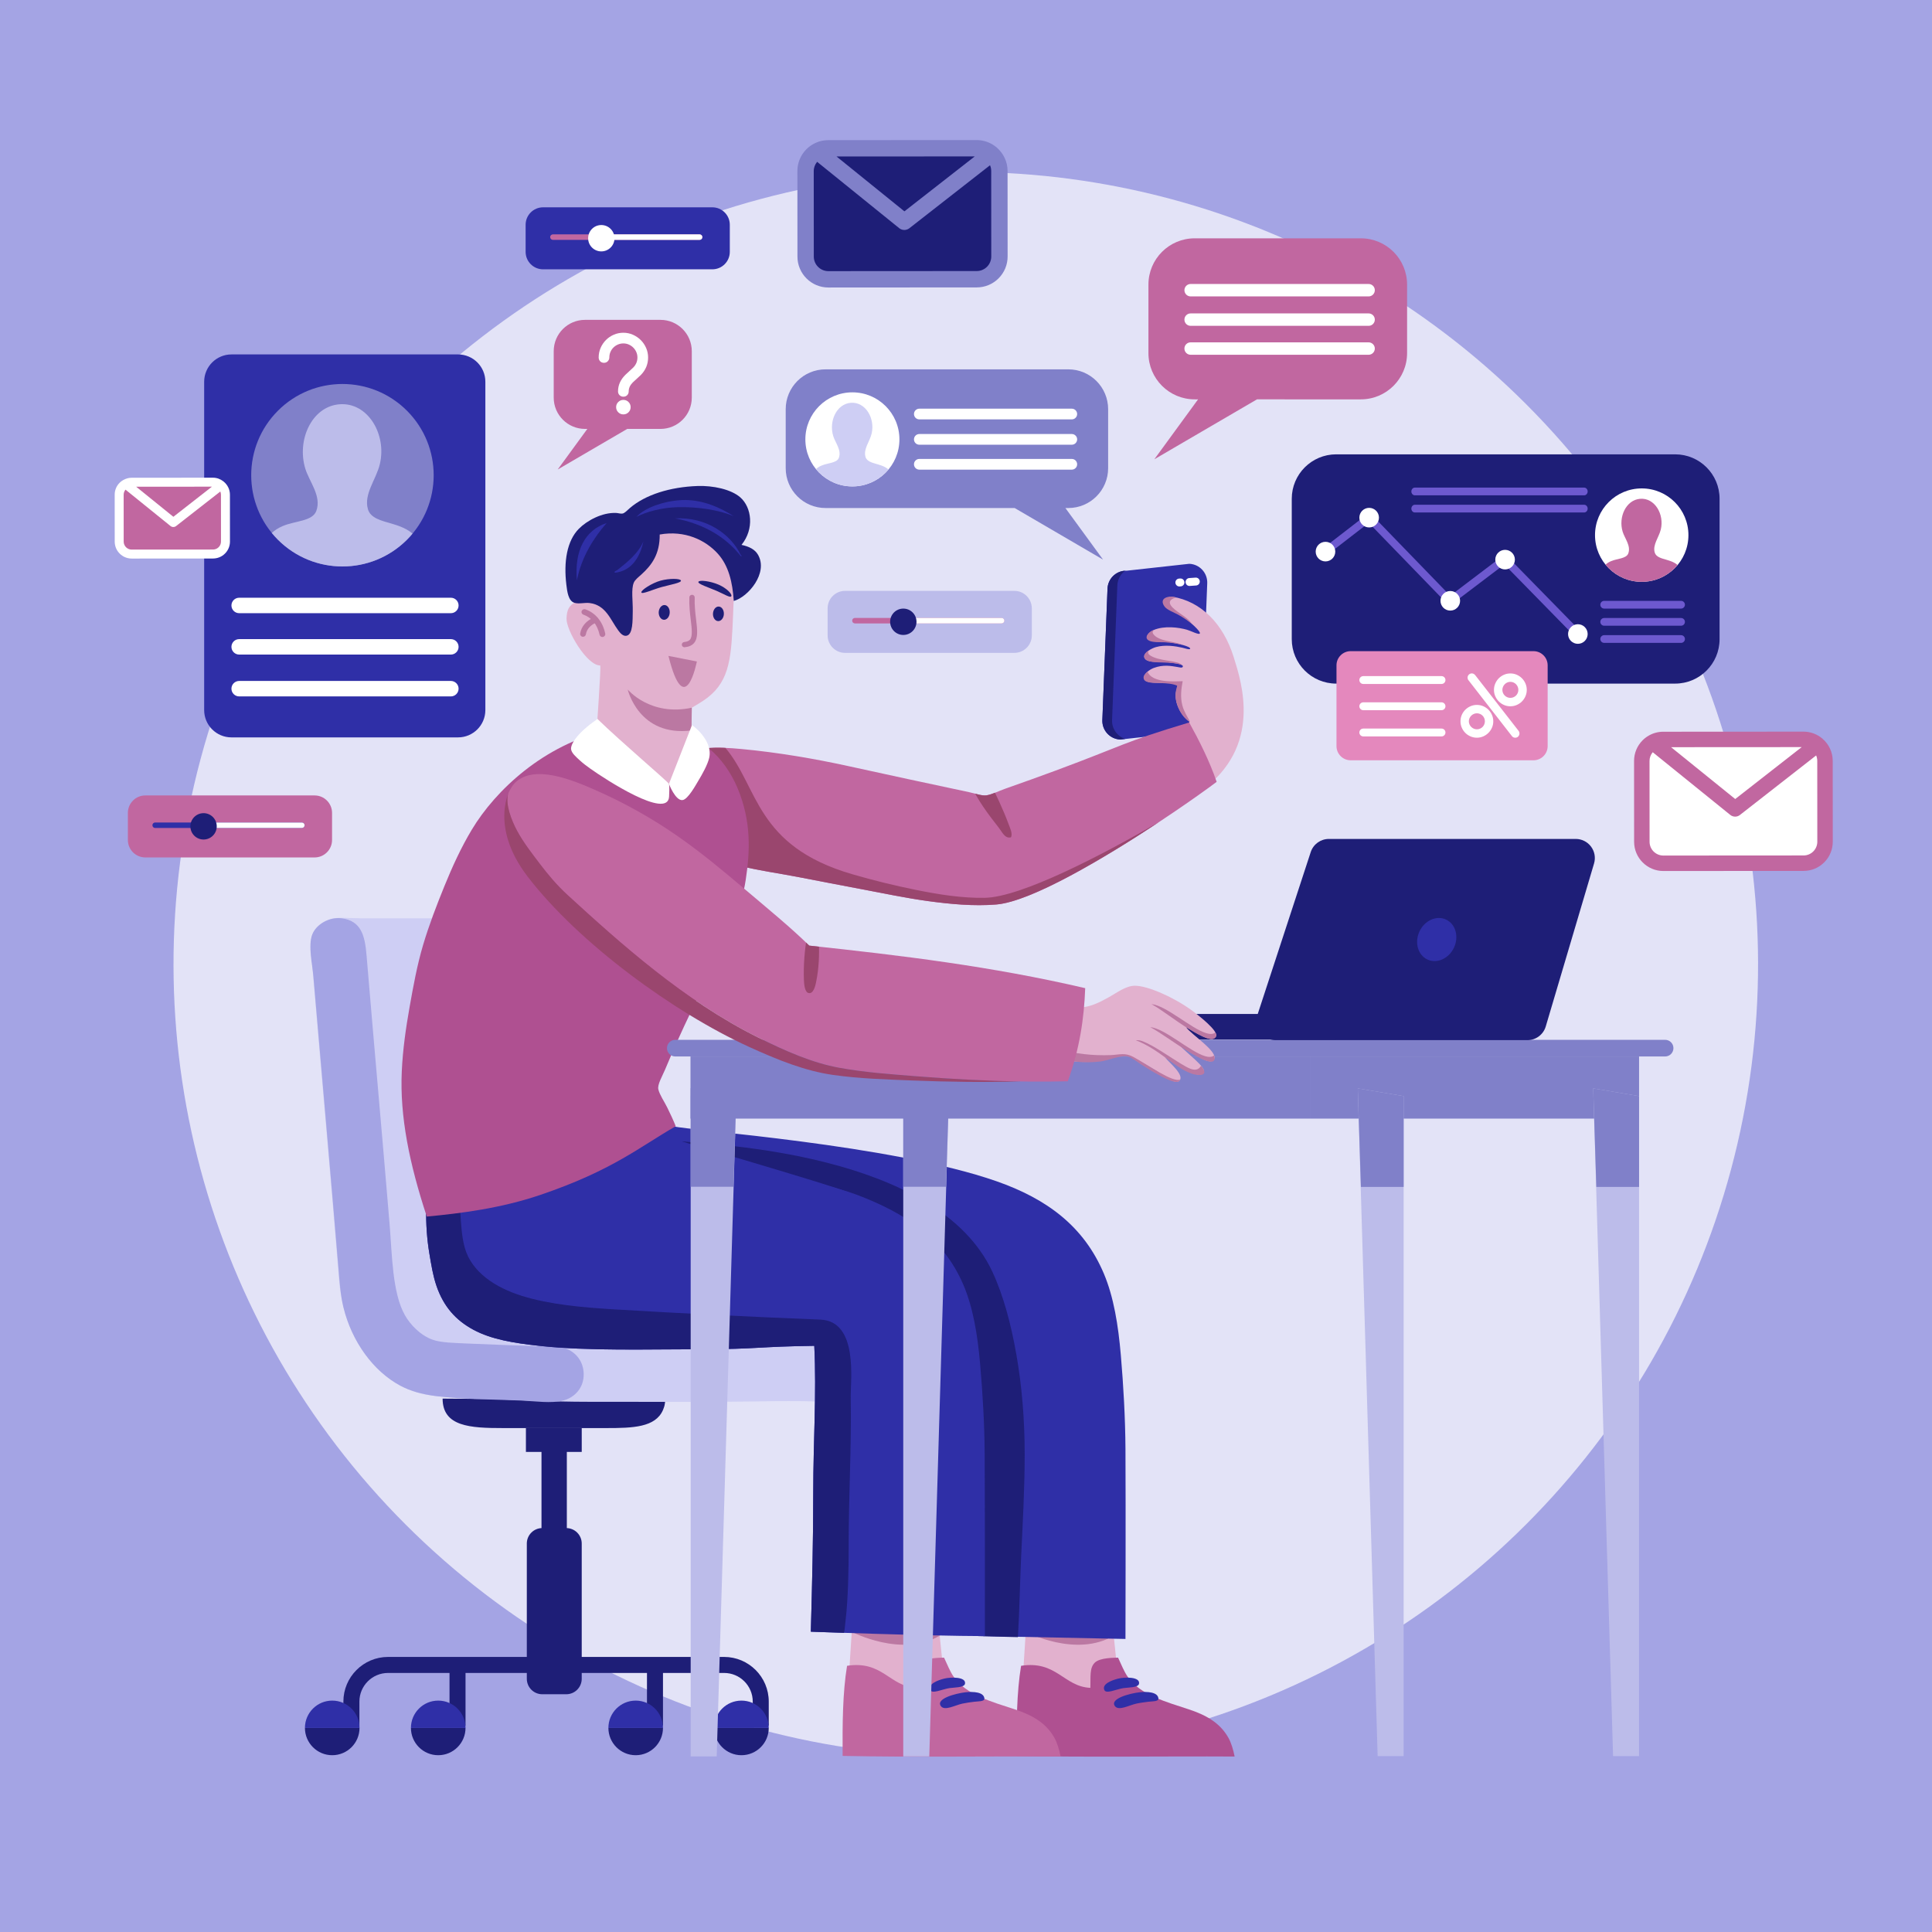 <?xml version="1.0" encoding="utf-8"?>
<!-- Generator: Adobe Illustrator 27.5.0, SVG Export Plug-In . SVG Version: 6.00 Build 0)  -->
<svg version="1.1" xmlns="http://www.w3.org/2000/svg" xmlns:xlink="http://www.w3.org/1999/xlink" x="0px" y="0px"
	 viewBox="0 0 500 500" style="enable-background:new 0 0 500 500;" xml:space="preserve">
<g id="BACKGROUND">
	<g>
		<rect style="fill:#A4A4E4;" width="500" height="500"/>
		
			<ellipse transform="matrix(0.707 -0.707 0.707 0.707 -103.236 249.868)" style="fill:#E3E3F7;" cx="250" cy="249.551" rx="205.068" ry="205.068"/>
	</g>
</g>
<g id="OBJECTS">
	<g>
		<g>
			<g>
				<g>
					<g>
						<path style="fill:#1E1E77;" d="M194.811,440.37c0-4.089-3.326-7.412-7.412-7.412h-86.974c-4.086,0-7.412,3.324-7.412,7.412
							v6.199h-4.145v-6.199c0-6.375,5.184-11.557,11.557-11.557H187.4c6.372,0,11.552,5.183,11.552,11.557v6.199h-4.14V440.37z"/>
						<g>
							<path style="fill:#1E1E77;" d="M191.888,454.247c-3.899,0-7.065-3.165-7.065-7.066h14.129
								C198.952,451.082,195.791,454.247,191.888,454.247z"/>
							<path style="fill:#2F2FA7;" d="M191.888,440.116c3.903,0,7.064,3.16,7.064,7.065h-14.129
								C184.822,443.276,187.989,440.116,191.888,440.116z"/>
						</g>
						<g>
							<rect x="167.438" y="429.33" style="fill:#1E1E77;" width="4.141" height="17.239"/>
							<g>
								<path style="fill:#1E1E77;" d="M164.517,454.247c-3.903,0-7.064-3.165-7.064-7.066h14.126
									C171.579,451.082,168.419,454.247,164.517,454.247z"/>
								<path style="fill:#2F2FA7;" d="M164.517,440.116c3.902,0,7.062,3.16,7.062,7.065h-14.126
									C157.453,443.276,160.614,440.116,164.517,440.116z"/>
							</g>
						</g>
						<g>
							<rect x="116.334" y="429.33" style="fill:#1E1E77;" width="4.143" height="17.239"/>
							<g>
								<path style="fill:#1E1E77;" d="M113.413,454.247c-3.901,0-7.065-3.165-7.065-7.066h14.129
									C120.477,451.082,117.312,454.247,113.413,454.247z"/>
								<path style="fill:#2F2FA7;" d="M113.413,440.116c3.899,0,7.065,3.16,7.065,7.065h-14.129
									C106.348,443.276,109.511,440.116,113.413,440.116z"/>
							</g>
						</g>
						<g>
							<path style="fill:#1E1E77;" d="M85.981,454.247c-3.901,0-7.065-3.165-7.065-7.066h14.127
								C93.044,451.082,89.885,454.247,85.981,454.247z"/>
							<path style="fill:#2F2FA7;" d="M85.981,440.116c3.903,0,7.063,3.16,7.063,7.065H78.917
								C78.917,443.276,82.081,440.116,85.981,440.116z"/>
						</g>
					</g>
					<g>
						<g>
							<path style="fill-rule:evenodd;clip-rule:evenodd;fill:#1E1E77;" d="M114.546,361.959c0.009,7.239,7.132,7.624,15.58,7.624
								c8.72,0,18.05,0,26.85,0c6.814,0,12.618-0.18,14.587-4.638c0.185-0.416,0.439-1.113,0.499-1.66
								c0.081-0.773,0.286-1.153-0.499-1.326c-0.255-0.055-0.515-0.167-0.662-0.164
								C152.993,362.199,132.631,362.135,114.546,361.959z"/>
						</g>
						<path style="fill:#1E1E77;" d="M136.339,434.463c0,2.216,1.793,4.007,4.004,4.007h6.205c2.211,0,4.003-1.791,4.003-4.007
							v-34.998c0-2.208-1.792-4.002-4.003-4.002h-6.205c-2.211,0-4.004,1.793-4.004,4.002V434.463z"/>
						<rect x="140.137" y="374.486" style="fill:#1E1E77;" width="6.559" height="23.48"/>
						<rect x="136.107" y="369.584" style="fill:#1E1E77;" width="14.445" height="6.171"/>
					</g>
				</g>
				<g>
					<g>
						<path style="fill-rule:evenodd;clip-rule:evenodd;fill:#CECEF4;" d="M158.182,237.648c-2.269-0.295-6.396,0-9.449,0
							c-18.209,0-37.146,0-55.689,0c-3.038,0-5.81-0.431-7.959,0.334c-1.922,0.687-3.693,2.277-4.307,3.977
							c-0.722,2.001-0.203,5.024,0,7.459c2.326,28.04,4.687,53.717,6.96,81.716c0.804,9.83,4.369,17.188,9.614,22.536
							c2.741,2.801,5.894,5.11,9.778,6.466c3.967,1.384,8.983,1.4,14.423,1.659c9.243,0.443,20.776,0.989,31.16,0.989
							c15.033,0,33.448,0.102,47.238-0.161c2.616-0.05,5.479,0,8.12,0c2.758,0,5.291,0.392,7.459-0.166
							c2.45-0.636,4.294-2.337,4.971-4.639c1.021-3.454-0.611-7.194-3.811-8.619c-1.99-0.893-5.218-0.725-8.285-0.832
							c-5.692-0.197-11.698-0.391-17.572-0.66c-3.718-0.175-7.73-0.197-10.109-1.325c-3.226-1.532-5.657-4.615-7.126-8.126
							c-1.475-3.509-1.685-7.76-2.156-12.924c-2.375-26.053-4.229-50.637-6.631-76.741c-0.214-2.353-0.33-4.666-0.993-6.466
							C163.086,240.15,161.677,238.111,158.182,237.648z"/>
					</g>
					<g>
						<path style="fill-rule:evenodd;clip-rule:evenodd;fill:#A4A4E4;" d="M88.404,237.648c-2.977-0.387-6.587,1.434-7.627,4.311
							c-1.05,2.915,0.051,7.499,0.333,10.775c2.164,25.282,4.403,50.388,6.464,75.247c0.317,3.846,0.546,7.278,1.326,10.441
							c2.143,8.717,7.641,16.451,14.752,20.226c2.49,1.318,5.536,2.185,9.115,2.651c6.834,0.882,14.617,0.844,22.045,1.159
							c3.589,0.148,7.83,0.807,10.939,0c3.022-0.78,5.415-3.358,5.305-6.963c-0.093-3.059-1.818-5.257-4.145-6.296
							c-2.038-0.913-5.559-0.733-8.287-0.832c-5.974-0.207-11.565-0.383-17.572-0.66c-3.379-0.157-6.894-0.197-9.113-0.996
							c-3.195-1.149-5.802-3.965-7.126-6.299c-3.301-5.795-3.332-15.698-3.981-23.532c-1.977-23.871-3.959-45.554-5.965-69.616
							C94.431,242.035,93.442,238.314,88.404,237.648z"/>
					</g>
				</g>
			</g>
			<g>
				<g>
					<g>
						<g>
							<g>
								<polygon style="fill-rule:evenodd;clip-rule:evenodd;fill:#E2B1CE;" points="265.87,416.138 287.445,415.794 
									290.242,442.699 264.153,442.699 								"/>
								<path style="fill-rule:evenodd;clip-rule:evenodd;fill:#BB78A2;" d="M288.305,423.26
									c-9.776,5.898-22.839-0.945-22.839-0.945L288.305,423.26z"/>
							</g>
							<g>
								<path style="fill-rule:evenodd;clip-rule:evenodd;fill:#AF5091;" d="M289.358,428.994c-1.029,0.059-4.679-0.027-6.032,1.307
									c-1.403,1.377-1.038,3.635-1.14,6.514c-6.91-0.318-8.73-7.136-17.933-5.706c-1.152,7.005-1.204,15.104-1.146,23.32
									c18.478,0.379,37.662,0.052,56.418,0.161c-0.381-1.872-0.895-3.584-1.633-4.889c-2.248-3.979-5.991-5.921-10.273-7.336
									c-5.77-1.913-12.534-3.669-15.815-8.482C290.891,432.545,290.256,430.923,289.358,428.994z"/>
								<g>
									<path style="fill-rule:evenodd;clip-rule:evenodd;fill:#2F2FA7;" d="M285.805,437.385c0.476,1.069,3.016-0.201,4.936-0.503
										c1.124-0.181,3.824-0.085,4.034-1.117c0.367-1.852-3.686-1.772-5.396-1.338
										C287.722,434.848,285.108,435.82,285.805,437.385z"/>
									<path style="fill-rule:evenodd;clip-rule:evenodd;fill:#2F2FA7;" d="M288.546,441.548c0.962,1.305,3.643-0.238,5.542-0.651
										c1.002-0.22,2.119-0.36,3.095-0.487c0.938-0.125,2.66-0.019,2.612-0.818c-0.104-1.717-2.917-1.851-4.889-1.631
										C292.405,438.241,287.121,439.616,288.546,441.548z"/>
								</g>
							</g>
						</g>
						<g>
							<g>
								<polygon style="fill-rule:evenodd;clip-rule:evenodd;fill:#E2B1CE;" points="220.834,416.138 242.408,415.794 
									245.204,442.699 219.116,442.699 								"/>
								<path style="fill-rule:evenodd;clip-rule:evenodd;fill:#BB78A2;" d="M243.271,423.26
									c-9.777,5.898-22.841-0.945-22.841-0.945L243.271,423.26z"/>
							</g>
							<g>
								<path style="fill-rule:evenodd;clip-rule:evenodd;fill:#C167A0;" d="M244.322,428.994c-1.03,0.059-4.68-0.027-6.03,1.307
									c-1.406,1.377-1.039,3.635-1.142,6.514c-6.908-0.318-8.73-7.136-17.932-5.706c-1.152,7.005-1.204,15.104-1.146,23.32
									c18.477,0.379,37.661,0.052,56.417,0.161c-0.382-1.872-0.894-3.584-1.632-4.889c-2.25-3.979-5.993-5.921-10.273-7.336
									c-5.771-1.913-12.535-3.669-15.816-8.482C245.855,432.545,245.22,430.923,244.322,428.994z"/>
								<g>
									<path style="fill-rule:evenodd;clip-rule:evenodd;fill:#2F2FA7;" d="M240.769,437.385c0.474,1.069,3.016-0.201,4.935-0.503
										c1.123-0.181,3.824-0.085,4.034-1.117c0.367-1.852-3.686-1.772-5.397-1.338
										C242.686,434.848,240.073,435.82,240.769,437.385z"/>
									<path style="fill-rule:evenodd;clip-rule:evenodd;fill:#2F2FA7;" d="M243.508,441.548c0.962,1.305,3.642-0.238,5.542-0.651
										c1.003-0.22,2.118-0.36,3.097-0.487c0.936-0.125,2.661-0.019,2.613-0.818c-0.106-1.717-2.921-1.851-4.893-1.631
										C247.369,438.241,242.084,439.616,243.508,441.548z"/>
								</g>
							</g>
						</g>
						<g>
							<g>
								<path style="fill-rule:evenodd;clip-rule:evenodd;fill:#2F2FA7;" d="M247.173,346.057
									c0.601,12.685-0.266,25.642-0.266,38.665c0,12.977,7.937,25.943,7.599,38.703l36.763,0.733c0,0,0.09-32.613,0-49.133
									c-0.048-8.171-0.533-16.531-1.199-24.309c-0.66-7.738-1.838-15.051-4.383-21.077c-5.183-12.293-14.767-19.365-27.758-23.92
									c-27.192-9.541-80.004-13.204-83.558-14.214c-11.802,3.007-23.514,2.728-24.022,2.83c-1.011,0.209-1.643,2.181-1.995,3.367
									c-2.015,6.812-2.026,16.282-0.798,23.788c0.49,2.983,0.956,5.981,1.859,8.662c1.836,5.458,4.961,9.097,9.565,11.642
									c4.629,2.558,10.423,3.529,17,4.263c12.751,1.43,15.189,0.907,29.224,0.907C219.525,346.964,232.648,346.25,247.173,346.057
									z"/>
								<g>
									<defs>
										<path id="SVGID_1_" d="M247.173,346.057c0.601,12.685-0.266,25.642-0.266,38.665c0,12.977,6.626,25.933,6.287,38.693
											c0,0,22.874,0.707,38.075,0.742c1.172-15.845,0.09-32.613,0-49.133c-0.048-8.171-0.533-16.531-1.199-24.309
											c-0.66-7.738-1.838-15.051-4.383-21.077c-5.183-12.293-14.767-19.365-27.758-23.92
											c-27.192-9.541-80.004-13.204-83.558-14.214c-11.802,3.007-23.514,2.728-24.022,2.83
											c-1.011,0.209-1.643,2.181-1.995,3.367c-2.015,6.812-2.026,16.282-0.798,23.788c0.49,2.983,0.956,5.981,1.859,8.662
											c1.836,5.458,4.961,9.097,9.565,11.642c4.629,2.558,10.423,3.529,17,4.263c12.751,1.43,15.189,0.907,29.224,0.907
											C219.525,346.964,232.648,346.25,247.173,346.057z"/>
									</defs>
									<clipPath id="SVGID_00000160186395287010981430000001289124399785058191_">
										<use xlink:href="#SVGID_1_"  style="overflow:visible;"/>
									</clipPath>
									
										<path style="clip-path:url(#SVGID_00000160186395287010981430000001289124399785058191_);fill-rule:evenodd;clip-rule:evenodd;fill:#1E1E77;" d="
										M219.502,308.559c8.626,4.267,16.055,9.781,20.187,18.234c1.365,2.796,2.19,5.913,3.055,9.569
										c1.571,6.638,2.777,13.862,3.719,21.594c1.852,15.217,1.476,31.505,0.667,48.232c-0.273,5.526-0.965,11.604-1.196,17.714
										c-0.086,2.222,0.254,4.466,1.196,5.042c1.334,0.824,5.535,0.114,7.301,0.13c2.45,0.02,6.042,0.741,7.571-0.391
										c1.115-0.822,1.321-3.227,1.463-5.557c0.382-6.388,0.502-13.714,0.794-20.043c0.42-8.99,0.93-17.747,0.93-26.766
										c0-8.951-0.739-17.676-2.124-25.602c-1.395-7.979-3.349-15.376-6.243-21.594c-14.461-31.075-72.673-32.845-80.35-33.746
										C175.796,295.299,216.638,307.145,219.502,308.559z"/>
								</g>
							</g>
							<g>
								<path style="fill-rule:evenodd;clip-rule:evenodd;fill:#2F2FA7;" d="M210.736,348.303
									c0.607,12.314-0.264,24.901-0.264,37.548c0,12.608-0.291,24.039-0.629,36.43c0,0,29.843,1.103,45.045,1.144
									c0,0,0.032-30.943-0.054-46.99c-0.046-7.937-0.531-16.053-1.197-23.614c-0.661-7.516-1.84-14.618-4.385-20.472
									c-5.183-11.941-14.923-18.418-27.755-23.237c-9.218-3.459-51.195-12.618-54.75-13.595
									c-11.805,2.917-51.008-4.012-51.008-4.012c-1.013,0.201-3.469,8.669-3.817,9.819c-2.015,6.622-2.028,15.818-0.797,23.109
									c0.487,2.901,0.954,5.814,1.859,8.419c1.836,5.296,4.959,8.831,9.563,11.301c4.626,2.487,10.422,3.431,17,4.149
									c12.748,1.381,28.064,0.876,42.101,0.876C195.964,349.179,196.212,348.482,210.736,348.303z"/>
								<path style="fill:#1E1E77;" d="M210.473,385.851c0-12.647,0.871-25.234,0.264-37.548c-14.524,0.18-14.773,0.876-29.09,0.876
									c-14.037,0-29.353,0.505-42.101-0.876c-6.577-0.718-12.373-1.662-17-4.149c-4.603-2.47-7.727-6.005-9.563-11.301
									c-0.905-2.605-1.372-5.518-1.859-8.419c-1.23-7.291-1.217-16.487,0.797-23.109c0.348-1.15,3.595-11.552,4.603-11.759
									c0.506-0.102,3.945,0.97,3.945,0.97c-0.034,1.149-1.524,6.432-1.644,12.173c-0.073,3.569,0.05,7.122,0.268,10.549
									c0.217,3.393,0.377,6.757,1.192,9.671c1.782,6.342,8.012,10.328,14.741,12.432c7.206,2.255,15.628,3.007,24.175,3.517
									c17.768,1.065,35.603,1.94,53.123,2.636c9.871,0.396,7.775,15.767,7.844,19.972c0.217,13.423-0.532,24.735-0.532,38.809
									c0,5.816-0.132,13.4-0.799,19.094c-0.178,1.561-0.274,2.64-0.397,3.189l-8.597-0.299
									C210.181,409.89,210.473,398.459,210.473,385.851z"/>
							</g>
						</g>
					</g>
					<g>
						<g>
							<g>
								<path style="fill-rule:evenodd;clip-rule:evenodd;fill:#2F2FA7;" d="M285.288,186.35c-0.105,2.677,1.974,4.931,4.641,5.039
									l16.146-1.782c2.666,0.104,4.914-1.974,5.021-4.651l1.335-34.006c0.102-2.674-1.972-4.929-4.643-5.038l-16.141,1.779
									c-2.669-0.106-4.918,1.978-5.024,4.65L285.288,186.35z"/>
								<path style="fill:#1E1E77;" d="M291.181,147.698c-1.169,0.865-1.952,2.228-2.013,3.801l-1.365,34.832
									c-0.093,2.272,1.354,4.24,3.407,4.914l-1.28,0.143c-2.669-0.107-4.748-2.362-4.641-5.039l1.334-34.008
									C286.721,149.823,288.721,147.835,291.181,147.698"/>
								<path style="fill:#FFFFFF;" d="M309.705,151.502c0.486-0.105,0.833-0.557,0.794-1.07c-0.041-0.562-0.528-0.986-1.088-0.943
									l-1.642,0.114c-0.565,0.041-0.983,0.532-0.941,1.096c0.039,0.561,0.526,0.984,1.087,0.943l1.643-0.119
									C309.606,151.518,309.656,151.512,309.705,151.502"/>
								<path style="fill:#FFFFFF;" d="M305.728,151.727c0.486-0.103,0.835-0.557,0.798-1.068c-0.041-0.563-0.528-0.985-1.09-0.945
									l-0.296,0.02c-0.562,0.038-0.986,0.531-0.944,1.091c0.041,0.563,0.531,0.99,1.092,0.946l0.297-0.021
									C305.634,151.746,305.68,151.742,305.728,151.727"/>
							</g>
							<path style="fill-rule:evenodd;clip-rule:evenodd;fill:#E2B1CE;" d="M300.381,176.74c1.812,0.064,3.171-0.077,4.367,0.581
								c0.022,0.814-0.473,1.573-0.485,2.525c-0.037,2.817,1.771,5.769,3.537,6.89c0.04-0.002-0.897,7.976-0.897,7.976l3.802,10.09
								c16.104-11.573,10.646-28.116,8.562-34.788c-2.736-8.747-8.566-14.385-15.764-15.561c-0.668-0.109-2.364,0.393-2.425,1.201
								c-0.089,1.269,1.469,1.954,2.218,2.396c1.053,0.619,1.933,1.014,2.66,1.478c1.793,1.145,4.875,3.905,4.561,4.417
								c-0.262,0.423-2.255-0.66-3.325-0.965c-2.116-0.607-5.821-1.114-8.643,0.072c-0.832,0.348-1.811,1.231-1.668,1.915
								c0.285,1.378,4.542,1.144,5.685,1.268c2.214,0.244,5.662,1.098,5.444,1.67c-0.121,0.324-1.356-0.127-2.009-0.275
								c-1.762-0.403-4.477-0.846-6.876-0.155c-1.034,0.295-3.214,1.421-2.974,2.597c0.314,1.554,3.557,1.133,4.986,1.219
								c0.902,0.053,1.88,0.207,2.707,0.326c0.813,0.118,2.396,0.344,2.279,0.892c-0.091,0.443-0.91,0.19-1.335,0.122
								c-1.678-0.283-3.696-0.698-6.205,0.238c-0.916,0.338-2.969,1.603-2.436,2.917
								C296.552,176.781,299.237,176.698,300.381,176.74z"/>
							<path style="fill-rule:evenodd;clip-rule:evenodd;fill:#BB78A2;" d="M300.275,176.768c1.866,0.083,3.174,0.168,4.397,0.687
								c-0.101,0.338-0.299,0.993-0.388,1.585c-0.442,2.892,1.462,6.458,3.509,7.695c0.051-0.003,0.101,0,0.152-0.002
								c-0.647-1.257-1.552-2.577-1.973-4.246c-0.562-2.22-0.226-4.436,0.105-6.196c-1.735,0.014-7.964,0.581-9.086-2.484
								c-0.596,0.568-1.239,1.109-0.979,1.897C296.401,176.88,298.721,176.698,300.275,176.768z"/>
							<path style="fill-rule:evenodd;clip-rule:evenodd;fill:#BB78A2;" d="M304.366,154.615c-2.125-0.622-4.584,0.262-2.924,2.431
								c0.585,0.761,2.389,1.477,3.36,1.982c1.324,0.686,3.067,1.907,3.773,2.53c-0.886-1.271-1.967-1.955-3.294-2.882
								C303.711,157.576,300.987,155.609,304.366,154.615"/>
							<path style="fill-rule:evenodd;clip-rule:evenodd;fill:#BB78A2;" d="M298.48,164.099c-0.342-0.475-0.136-0.785,0.239-1.117
								c-1.49,0.494-2.661,1.978-1.535,2.709c0.889,0.577,2.533,0.49,4.124,0.527c1.68,0.038,3.592,0.423,4.687,0.67
								C304.192,165.934,299.935,166.103,298.48,164.099"/>
							<path style="fill-rule:evenodd;clip-rule:evenodd;fill:#BB78A2;" d="M297.299,168.343c-0.43,0.229-1.567,1.106-1.115,1.959
								c0.597,1.137,3.037,1.098,4.768,1.149c2.015,0.06,3.927,0.204,4.917,0.668c-0.797-1.265-6.136-0.905-8.386-2.622
								C297.088,169.156,297.059,168.722,297.299,168.343"/>
						</g>
						<g>
							<path style="fill-rule:evenodd;clip-rule:evenodd;fill:#C167A0;" d="M189.82,223.258c0.292,0.683,1.256,0.711,1.808,0.851
								c4.706,1.192,9.777,1.874,14.722,2.823c5.518,1.059,11.174,2.167,16.826,3.226c5.491,1.028,11.159,2.245,16.906,3.032
								c5.776,0.787,11.903,1.377,17.776,0.892c13.066-1.083,46.804-24.093,57.015-31.737c-1.891-5.481-4.541-10.725-7.116-15.371
								c-17.777,5.356-16.471,5.751-34.53,12.439c-4.351,1.612-8.751,3.184-13.152,4.733c-1.508,0.53-3.393,1.482-4.768,1.686
								c-1.197,0.179-2.805-0.463-4.539-0.828c-10.355-2.181-21.236-4.554-31.367-6.769c-8.542-1.869-18.106-3.513-27.466-4.385
								c-3.172-0.294-6.553-0.524-9.573-0.157c-0.196,0.023-0.428-0.028-0.605,0.093c-0.741,0.507-0.322,0.768-0.107,1.656
								c1.023,4.223,2.853,9.259,3.876,13.03C187.066,214.144,188.607,218.936,189.82,223.258z"/>
							<path style="fill-rule:evenodd;clip-rule:evenodd;fill:#9A466E;" d="M189.82,223.258c-0.139-0.49-0.28-0.987-0.426-1.493
								c-0.061-0.207-0.121-0.415-0.183-0.627c-0.089-0.303-0.177-0.609-0.269-0.918c-0.075-0.257-0.15-0.514-0.229-0.774
								c-0.072-0.245-0.145-0.493-0.22-0.741c-0.088-0.296-0.175-0.59-0.265-0.89l0,0c-0.852-2.858-1.776-5.941-2.699-9.343
								c-1.023-3.771-2.853-8.807-3.876-13.03c-0.214-0.888-0.634-1.15,0.107-1.656c0.177-0.121,0.409-0.07,0.605-0.093
								c1.709-0.208,3.534-0.222,5.372-0.143c8.617,10.211,7.707,25.366,32.781,32.685c5.535,1.615,10.993,2.951,16.678,4.099
								c5.715,1.154,11.795,2.133,17.685,2.02c9.393-0.178,30.095-10.92,45.005-19.562c-14.178,9.372-33.016,20.542-42.026,21.29
								c-5.873,0.486-12-0.105-17.776-0.892c-5.747-0.786-11.415-2.004-16.906-3.032c-5.652-1.059-11.308-2.168-16.826-3.226
								c-4.373-0.839-8.848-1.473-13.082-2.432c-0.392-0.086-1.192-0.24-1.93-0.452C190.788,223.944,190.067,223.834,189.82,223.258
								z"/>
							<g>
								<defs>
									<path id="SVGID_00000029031782369895759810000004611092238335928501_" d="M189.82,223.258
										c0.292,0.683,1.256,0.711,1.808,0.851c4.706,1.192,9.777,1.874,14.722,2.823c5.518,1.059,11.174,2.167,16.826,3.226
										c5.491,1.028,11.159,2.245,16.906,3.032c5.776,0.787,11.903,1.377,17.776,0.892c13.066-1.083,46.804-24.093,57.015-31.737
										c-1.891-5.481-4.541-10.725-7.116-15.371c-17.777,5.356-16.471,5.751-34.53,12.439c-4.351,1.612-8.751,3.184-13.152,4.733
										c-1.508,0.53-3.393,1.482-4.768,1.686c-1.197,0.179-2.805-0.463-4.539-0.828c-10.355-2.181-21.236-4.554-31.367-6.769
										c-8.542-1.869-18.106-3.513-27.466-4.385c-3.172-0.294-6.553-0.524-9.573-0.157c-0.196,0.023-0.428-0.028-0.605,0.093
										c-0.741,0.507-0.322,0.768-0.107,1.656c1.023,4.223,2.853,9.259,3.876,13.03
										C187.066,214.144,188.607,218.936,189.82,223.258z"/>
								</defs>
								<clipPath id="SVGID_00000119088829328838176130000010144289994556237959_">
									<use xlink:href="#SVGID_00000029031782369895759810000004611092238335928501_"  style="overflow:visible;"/>
								</clipPath>
								
									<path style="clip-path:url(#SVGID_00000119088829328838176130000010144289994556237959_);fill-rule:evenodd;clip-rule:evenodd;fill:#9A466E;" d="
									M251.114,202.763c1.699,4.139,4.762,8.113,7.434,11.532c0.799,1.021,1.53,2.823,3.104,2.397
									c0.449-0.994-0.227-2.308-0.641-3.435c-1.319-3.6-3.368-7.936-4.998-11.107
									C254.682,201.809,252.426,201.366,251.114,202.763z"/>
							</g>
						</g>
					</g>
					<path style="fill-rule:evenodd;clip-rule:evenodd;fill:#AF5091;" d="M110.451,314.848c8.913-0.844,19.186-2.143,29.381-5.605
						c18.762-6.373,25.695-12.434,35.05-17.775c-0.621-1.56-1.388-3.194-2.213-4.87c-0.756-1.536-1.937-3.215-2.293-4.675
						c-0.293-1.218,1.048-3.452,1.73-5.078c4.901-11.694,7.943-17.585,13.717-29.024c3.047-6.032,6.097-13.057,7.167-20.095
						c1.086-7.163,1.554-15.015-2.111-23.761c-3.557-8.484-10.075-13.491-16.656-15.064c-3.318-0.79-7.335-1.003-10.991-0.847
						c-1.98,0.088-3.993,0.466-6.051,0.937c-16.456,3.761-28.951,15.518-35.083,25.733c-2.803,4.667-5.069,9.656-7.073,14.576
						c-2.061,5.063-4.004,10.139-5.516,15.214c-1.554,5.218-2.545,10.676-3.513,16.141c-0.968,5.454-1.758,10.986-2.017,16.639
						C103.446,288.945,105.952,301.167,110.451,314.848z"/>
					<g>
						<g>
							<g>
								<path style="fill-rule:evenodd;clip-rule:evenodd;fill:#E2B1CE;" d="M173.646,133.046
									c-8.038-0.911-13.642,2.288-17.757,6.491c-3.645,3.718-6.229,7.091-7.028,13.021c-0.774,11.664,6.173,18.421,6.478,19.667
									c0.221,0.883-0.749,13.569-1.37,24.196c3.582,1.91,7.375,3.28,11.137,4.787c1.966,0.788,3.866,1.763,5.783,2.69
									c1.087-0.678,2.301-1.142,3.571-1.303c1.509-0.19,2.945,0.008,4.245,0.498c0.173-8.389,0.33-19.936,0.33-19.936
									c1.293-0.8,2.676-1.521,4.048-2.587c5.932-4.576,6.19-10.782,6.643-21.559C190.209,147.385,191.297,135.035,173.646,133.046
									z"/>
								<path style="fill:#BB78A2;" d="M179.034,183.157c-10.791,2.315-16.583-4.715-16.583-4.715s2.866,12.315,16.507,10.596
									L179.034,183.157z"/>
								<g>
									<path style="fill-rule:evenodd;clip-rule:evenodd;fill:#E2B1CE;" d="M146.617,160.076
										c-0.109,2.997,5.264,12.197,8.721,12.148c3.849-0.052,1.787-8.992,1.898-11.992c0.1-2.998-0.08-5.326-0.08-5.326
										c-2.436,0.584-6.276,0.226-7.427,0.615C147.128,156.41,146.689,157.999,146.617,160.076z"/>
									<g>
										<path style="fill:#BB78A2;" d="M155.875,164.853c0.069,0.005,0.124-0.003,0.186-0.011
											c0.402-0.089,0.657-0.479,0.574-0.873c-0.676-3.121-2.51-5.352-5.145-6.279c-0.388-0.137-0.817,0.07-0.954,0.442
											c-0.147,0.381,0.056,0.8,0.444,0.934c2.135,0.744,3.625,2.6,4.192,5.216C155.249,164.611,155.542,164.843,155.875,164.853
											z"/>
										<path style="fill:#BB78A2;" d="M150.865,164.794c0.368,0.018,0.697-0.248,0.761-0.617
											c0.215-1.344,1.192-2.445,2.759-3.093c0.375-0.155,0.551-0.588,0.391-0.96c-0.159-0.372-0.594-0.547-0.975-0.383
											c-2.048,0.857-3.352,2.354-3.651,4.216c-0.065,0.398,0.21,0.774,0.62,0.834
											C150.801,164.794,150.837,164.794,150.865,164.794z"/>
									</g>
								</g>
								<g>
									<g>
										<g>
											<path style="fill:#BB78A2;" d="M177.087,167.5c0.037,0.002,0.077,0.002,0.116,0.002c1.104-0.108,1.905-0.475,2.437-1.116
												c1.078-1.308,0.827-3.423,0.505-6.095c-0.205-1.706-0.43-3.63-0.353-5.663c0.006-0.374-0.288-0.694-0.667-0.697
												c-0.383-0.014-0.715,0.278-0.719,0.651c-0.081,2.137,0.153,4.119,0.363,5.873c0.274,2.261,0.509,4.223-0.198,5.083
												c-0.293,0.342-0.778,0.548-1.486,0.609c-0.389,0.043-0.658,0.364-0.629,0.742
												C176.484,167.226,176.76,167.472,177.087,167.5"/>
										</g>
										<g>
											<g>
												<path style="fill-rule:evenodd;clip-rule:evenodd;fill:#1E1E77;" d="M187.335,158.919
													c-0.037,1.031-0.71,1.859-1.492,1.82c-0.772-0.022-1.372-0.899-1.326-1.935c0.052-1.042,0.717-1.863,1.486-1.827
													C186.786,157,187.38,157.873,187.335,158.919"/>
											</g>
											<path style="fill-rule:evenodd;clip-rule:evenodd;fill:#1E1E77;" d="M180.748,150.575
												c-0.247,0.531,2.571,1.427,4.697,2.333c2.108,0.917,3.582,1.912,3.82,1.371c0.251-0.542-1.2-2.066-3.316-2.983
												C183.815,150.386,180.992,150.029,180.748,150.575z"/>
										</g>
										<g>
											<path style="fill-rule:evenodd;clip-rule:evenodd;fill:#1E1E77;" d="M176.226,150.255
												c0.164,0.568-2.758,1.063-4.99,1.673c-2.229,0.615-5.091,1.958-5.252,1.397c-0.159-0.572,2.753-2.447,4.988-3.06
												C173.208,149.653,176.064,149.686,176.226,150.255z"/>
											<path style="fill-rule:evenodd;clip-rule:evenodd;fill:#1E1E77;" d="M173.321,158.548
												c-0.035,1.042-0.713,1.885-1.5,1.852c-0.787-0.035-1.378-0.919-1.348-1.973c0.056-1.045,0.734-1.873,1.52-1.844
												C172.775,156.617,173.372,157.498,173.321,158.548"/>
										</g>
									</g>
								</g>
							</g>
							<g>
								<path style="fill-rule:evenodd;clip-rule:evenodd;fill:#1E1E77;" d="M191.902,141.013c1.941,0.414,3.475,1.155,4.281,2.575
									c2.675,4.696-2.537,10.919-6.289,11.944c-0.308-4.872-1.336-9.141-4.113-12.227c-3.2-3.553-8.572-6.129-15.052-4.973
									c0.051,5.04-2.033,7.912-4.778,10.381c-0.771,0.693-1.619,1.342-1.929,2.088c-0.718,1.73-0.216,4.726-0.266,7.4
									c-0.041,2.411,0.064,5.973-1.596,6.327c-0.95,0.204-1.729-0.8-2.138-1.352c-2.037-2.735-3.176-6.587-7.445-7.114
									c-1.246-0.154-2.768,0.3-3.919-0.056c-1.586-0.492-1.863-2.877-2.082-4.655c-0.726-5.981,0.138-11.367,3.227-14.503
									c2.072-2.103,6.046-4.278,9.667-4.097c0.531,0.028,1.146,0.238,1.622,0.158c0.605-0.107,1.198-0.815,1.915-1.427
									c4.037-3.46,10.42-5.457,17.537-5.706c3.967-0.137,8.636,0.841,11.033,2.932
									C194.56,131.312,195.255,136.884,191.902,141.013z"/>
								<path style="fill-rule:evenodd;clip-rule:evenodd;fill:#2F2FA7;" d="M156.993,135.361c-3.242,3.723-6.463,8.63-7.693,14.835
									C148.618,142.512,151.423,137.183,156.993,135.361z"/>
								<path style="fill-rule:evenodd;clip-rule:evenodd;fill:#2F2FA7;" d="M164.727,133.753c1.084-1.204,2.973-2.272,4.917-2.971
									c2.006-0.722,4.408-1.249,6.781-1.361c5.417-0.253,10.181,2.082,13.445,4.155c-3.545-1.504-9.1-2.476-14.557-2.318
									C171.204,131.373,167.362,132.43,164.727,133.753z"/>
								<path style="fill-rule:evenodd;clip-rule:evenodd;fill:#2F2FA7;" d="M174.721,134.158c8.071-0.406,14.381,4.02,16.999,9.496
									c-0.164-0.345,0.54,0.574-0.003,0.267C187.815,138.995,182.274,135.623,174.721,134.158z"/>
								<path style="fill-rule:evenodd;clip-rule:evenodd;fill:#2F2FA7;" d="M166.506,140.126c-0.815,3.797-2.826,7.549-7.305,8.095
									c-0.612-0.228,0.445-0.585,0.69-0.785C162.278,145.51,165.194,143.247,166.506,140.126z"/>
							</g>
							<path style="fill:#BB78A2;" d="M180.347,171.194c0,0-3.068,15.738-7.354-1.445L180.347,171.194z"/>
						</g>
						<g>
							<path style="fill-rule:evenodd;clip-rule:evenodd;fill:#FFFFFF;" d="M179.078,187.668c0.106-0.035,5.535,3.935,4.451,8.506
								c-0.411,1.738-1.752,4.155-2.865,5.988c-0.534,0.875-2.605,4.719-4.021,4.897c-1.834,0.231-3.525-4.187-3.525-4.187
								L179.078,187.668z"/>
							<path style="fill-rule:evenodd;clip-rule:evenodd;fill:#FFFFFF;" d="M154.485,186.178c-0.038-0.096,0.034-0.117,0.111-0.134
								c6.223,6.054,18.326,16.288,18.522,16.827c0.17,0.452,0.091,2.549,0.036,3.348c-0.415,5.939-16.52-4.533-20.463-7.352
								c-0.824-0.591-1.778-1.288-2.73-2.169c-0.882-0.819-2.065-1.817-2.17-2.838C147.685,192.778,148.997,189.964,154.485,186.178
								z"/>
						</g>
					</g>
				</g>
				<g>
					<g>
						<g>
							<rect x="339.003" y="273.412" style="fill:#8080C9;" width="85.19" height="16.082"/>
							<g>
								<g>
									<polygon style="fill:#BCBCEA;" points="233.761,283.613 233.761,454.561 240.499,454.561 245.638,281.61 									"/>
									<polygon style="fill:#8080C9;" points="233.761,281.61 233.761,307.137 244.833,307.137 245.638,281.61 									"/>
								</g>
								<g>
									<polygon style="fill:#BCBCEA;" points="178.746,283.613 178.746,454.561 185.485,454.561 190.623,281.61 									"/>
									<polygon style="fill:#8080C9;" points="178.746,281.61 178.746,307.137 189.818,307.137 190.623,281.61 									"/>
								</g>
								<g>
									<polygon style="fill:#BCBCEA;" points="363.26,283.67 351.391,281.673 356.531,454.483 363.26,454.483 									"/>
									<polygon style="fill:#8080C9;" points="352.202,307.177 351.395,281.67 363.264,283.67 363.264,307.177 									"/>
								</g>
								<g>
									<polygon style="fill:#BCBCEA;" points="424.19,283.67 412.32,281.673 417.462,454.483 424.19,454.483 									"/>
									<polygon style="fill:#8080C9;" points="413.131,307.177 412.324,281.67 424.192,283.67 424.192,307.177 									"/>
								</g>
								<g>
									<rect x="178.696" y="273.412" style="fill:#8080C9;" width="160.307" height="16.082"/>
									<path style="fill:#8080C9;" d="M433.083,271.258c0,1.189-0.962,2.155-2.15,2.155H174.762c-1.189,0-2.154-0.965-2.154-2.155
										c0-1.193,0.965-2.154,2.154-2.154h256.171C432.122,269.103,433.083,270.065,433.083,271.258"/>
								</g>
							</g>
						</g>
						<g>
							<path style="fill-rule:evenodd;clip-rule:evenodd;fill:#1E1E77;" d="M348.585,265.733c0,1.828-1.469,3.313-3.281,3.313
								h-56.738c-1.81,0-3.28-1.485-3.28-3.313c0-1.833,1.47-3.317,3.28-3.317h56.738
								C347.116,262.416,348.585,263.9,348.585,265.733"/>
							<g>
								<path style="fill:#1E1E77;" d="M411.76,219.102c-0.933-1.251-2.4-1.987-3.962-1.987h-63.884
									c-2.137,0-4.035,1.375-4.699,3.406l-13.808,42.187c-0.494,1.506-0.234,3.158,0.696,4.441
									c0.93,1.284,2.419,2.043,4.005,2.043h65.19c2.188,0,4.118-1.44,4.741-3.54l12.501-42.188
									C412.983,221.971,412.695,220.352,411.76,219.102"/>
								<path style="fill:#2F2FA7;" d="M376.297,245.226c-1.327,2.86-4.404,4.247-6.873,3.099c-2.472-1.147-3.398-4.39-2.075-7.251
									c1.326-2.857,4.404-4.246,6.875-3.097C376.695,239.122,377.624,242.367,376.297,245.226"/>
							</g>
						</g>
					</g>
					<g>
						<g>
							<path style="fill-rule:evenodd;clip-rule:evenodd;fill:#E2B1CE;" d="M306.932,265.829c1.591,2.099,8.36,6.333,7.283,8.316
								c-1.166,2.154-7.117-2.925-9.032-3.709c2.011,2.148,6.823,5.664,6.383,6.98c-0.5,1.482-3.451,0.245-5.313-0.734
								c-1.989-1.049-3.686-2.525-4.81-3.091c1.449,1.684,4.984,4.529,3.865,6.028c-1.095,1.461-4.942-1.879-6.664-2.869
								c-2.274-1.303-5.009-3.083-6.659-3.541c-1.247-0.349-3.121,0.198-4.904,0.701c-4.684,1.318-10.274,1.373-15.153-0.947
								l7.475-12.21c2.72-0.131,4.878-1.171,7.679-2.736c1.811-1.007,4.263-2.871,6.533-2.907c3.392-0.056,10.3,3.066,14.812,6.37
								c1.867,1.365,6.908,5.334,6.296,6.681C313.685,270.447,308.732,266.621,306.932,265.829"/>
							<path style="fill-rule:evenodd;clip-rule:evenodd;fill:#BB78A2;" d="M314.223,273.14c1.022,3.639-4.671,0.246-6.949-1.155
								c-3.549-2.179-7.239-4.935-9.601-6.164c3.802,0.332,10.211,6.329,14.212,7.518
								C312.691,273.578,313.591,273.669,314.223,273.14"/>
							<path style="fill-rule:evenodd;clip-rule:evenodd;fill:#BB78A2;" d="M314.546,267.196c0.485,0.937,0.083,1.209-0.186,1.473
								c-1.042,1.011-4.977-1.322-6.757-2.415c-3.574-2.198-7.275-5.167-9.615-6.382c3.813,0.334,10.232,6.334,14.216,7.519
								C313.006,267.631,313.915,267.726,314.546,267.196"/>
							<path style="fill-rule:evenodd;clip-rule:evenodd;fill:#BB78A2;" d="M305.447,279.375c-0.517,1.689-4.307-0.486-6.341-1.601
								c-1.157-0.633-2.34-1.397-3.535-2.15c-1.188-0.746-2.469-1.807-3.535-2.149c-1.753-0.565-5.297,1.015-7.255,1.241
								c-4.21,0.486-8.583,0.185-12.853-1.75c2.337-4.128,4.576-8.015,7.474-12.21c0.469,0.818-0.269,4.455-1.832,6.681
								c-1.248,1.775-2.405,3.12-3.76,3.965c4.39,1.356,9.076,1.833,13.654,1.658c2.302-0.09,3.649-0.742,5.953,0.525
								C297.057,275.585,303.596,280.27,305.447,279.375"/>
							<path style="fill-rule:evenodd;clip-rule:evenodd;fill:#BB78A2;" d="M310.824,275.81c2.479,2.963-1.039,2.516-2.299,2.09
								c-4.568-1.538-8.255-6.196-14.568-8.687c1.048-0.105,1.797,0.256,2.861,0.747c2.837,1.306,7.172,4.48,10.135,6.104
								C308.31,276.805,309.919,277.439,310.824,275.81"/>
						</g>
						<g>
							<path style="fill-rule:evenodd;clip-rule:evenodd;fill:#C167A0;" d="M276.348,279.834c3.069-8.376,4.216-16.33,4.503-24.097
								c-24.243-5.664-47.864-8.498-71.419-11.013c-4.886-4.79-10.718-9.544-16.493-14.445c-5.455-4.63-11.338-9.563-17.804-14.053
								c-6.497-4.51-13.47-8.378-20.35-11.448c-6.837-3.051-16.562-7.044-21.541-2.162c-0.529,0.52-1.554,2.015-1.798,3.08
								c-0.584,2.566,0.842,6.449,2.353,9.267c1.655,3.084,3.857,5.882,5.841,8.504c2.133,2.821,4.462,5.611,7.274,8.187
								c13.721,12.563,30.18,27.325,49.112,36.752c7.388,3.678,14.211,6.662,21.191,7.933c6.638,1.21,13.281,1.66,19.935,2.192
								C250.449,279.592,263.373,280.146,276.348,279.834z"/>
							<path style="fill:#9A466E;" d="M136.573,226.889c-10.233-13.324-4.466-23.062-4.213-23.124
								c-0.4,0.617-0.78,1.339-0.915,1.932c-0.584,2.566,0.842,6.449,2.353,9.267c1.655,3.084,3.857,5.882,5.841,8.504
								c2.133,2.821,4.462,5.611,7.274,8.187c13.721,12.563,30.18,27.325,49.112,36.752c7.388,3.678,14.211,6.662,21.191,7.933
								c6.638,1.21,13.281,1.66,19.935,2.192c9.105,0.725,18.035,1.205,26.929,1.342c-9.293,0.252-18.634,0.127-28.169-0.253
								c-6.781-0.274-13.548-0.463-20.329-1.432c-7.129-1.016-14.141-3.797-21.744-7.266
								C174.359,262.03,149.764,244.063,136.573,226.889z"/>
							<g>
								<defs>
									<path id="SVGID_00000111159245529702560500000003947042164442861737_" d="M276.348,279.834
										c3.069-8.376,4.216-16.33,4.503-24.097c-24.243-5.664-47.864-8.498-71.419-11.013c-4.886-4.79-10.718-9.544-16.493-14.445
										c-5.455-4.63-11.338-9.563-17.804-14.053c-6.497-4.51-13.47-8.378-20.35-11.448c-6.837-3.051-16.562-7.044-21.541-2.162
										c-0.529,0.52-1.554,2.015-1.798,3.08c-0.584,2.566,0.842,6.449,2.353,9.267c1.655,3.084,3.857,5.882,5.841,8.504
										c2.133,2.821,4.462,5.611,7.274,8.187c13.721,12.563,30.18,27.325,49.112,36.752c7.388,3.678,14.211,6.662,21.191,7.933
										c6.638,1.21,13.281,1.66,19.935,2.192C250.449,279.592,263.373,280.146,276.348,279.834z"/>
								</defs>
								<clipPath id="SVGID_00000114031526116652453130000015786729309059527610_">
									<use xlink:href="#SVGID_00000111159245529702560500000003947042164442861737_"  style="overflow:visible;"/>
								</clipPath>
								
									<path style="clip-path:url(#SVGID_00000114031526116652453130000015786729309059527610_);fill-rule:evenodd;clip-rule:evenodd;fill:#9A466E;" d="
									M211.91,243.752c-0.528-0.575-1.866-1.588-2.581-1.477c-0.174,0.017-0.335,0.105-0.49,0.214
									c-0.573,3.15-0.942,7.393-0.785,11.137c0.037,0.86,0.161,2.958,1.047,3.317c1.435,0.58,1.957-2.062,2.094-2.716
									C211.95,250.576,212.069,247.004,211.91,243.752z"/>
							</g>
						</g>
					</g>
				</g>
			</g>
		</g>
		<g>
			<g>
				<path style="fill:#C167A0;" d="M352.182,61.677l-42.995-0.001c-6.612,0-11.972,5.359-11.972,11.973v17.73
					c-0.001,6.613,5.359,11.975,11.971,11.975l0.874-0.001L298.74,118.86l26.565-15.507l26.877,0.001
					c6.61-0.001,11.97-5.362,11.97-11.975l0-17.73C364.152,67.036,358.793,61.678,352.182,61.677z"/>
				<g>
					<path style="fill:#FFFFFF;" d="M308.137,76.711l46.056,0.001c0.889,0,1.609-0.72,1.609-1.609c0-0.888-0.722-1.608-1.609-1.608
						h-46.055c-0.89,0-1.609,0.719-1.609,1.608C306.529,75.99,307.249,76.711,308.137,76.711z"/>
					<path style="fill:#FFFFFF;" d="M308.137,84.326l46.056,0.001c0.889,0.002,1.608-0.719,1.609-1.609
						c-0.001-0.888-0.72-1.608-1.61-1.607l-46.056-0.001c-0.888-0.001-1.609,0.718-1.608,1.607
						C306.528,83.606,307.248,84.327,308.137,84.326z"/>
					<path style="fill:#FFFFFF;" d="M308.137,91.815l46.056-0.001c0.889,0.001,1.608-0.718,1.609-1.607
						c-0.001-0.889-0.721-1.608-1.609-1.608h-46.056c-0.889-0.002-1.609,0.718-1.609,1.607
						C306.529,91.096,307.249,91.815,308.137,91.815z"/>
				</g>
			</g>
			<g>
				<g>
					<path style="fill:#8080C9;" d="M213.65,95.587l62.824-0.001c5.695,0,10.31,4.615,10.31,10.311v15.269
						c0.001,5.695-4.615,10.312-10.309,10.312l-0.753-0.001l9.749,13.355l-22.878-13.355l-48.944,0.001
						c-5.693-0.001-10.308-4.618-10.309-10.312l0.001-15.269C203.342,100.203,207.957,95.588,213.65,95.587z"/>
					<g>
						<g>
							<path style="fill:#FFFFFF;" d="M277.379,108.535l-39.457,0.001c-0.766,0-1.386-0.62-1.386-1.385
								c0-0.764,0.622-1.385,1.386-1.385h39.456c0.766,0,1.386,0.62,1.386,1.385C278.765,107.914,278.144,108.535,277.379,108.535z"
								/>
							<path style="fill:#FFFFFF;" d="M277.379,115.093l-39.457,0.001c-0.766,0.001-1.385-0.62-1.386-1.385
								c0.001-0.765,0.62-1.385,1.386-1.384l39.457-0.001c0.765-0.001,1.386,0.619,1.385,1.384
								C278.766,114.473,278.145,115.094,277.379,115.093z"/>
							<path style="fill:#FFFFFF;" d="M277.379,121.543l-39.457-0.001c-0.766,0.001-1.385-0.618-1.386-1.384
								c0-0.766,0.621-1.385,1.386-1.385h39.457c0.766-0.002,1.385,0.619,1.386,1.384
								C278.765,120.923,278.144,121.542,277.379,121.543z"/>
						</g>
					</g>
				</g>
				<g>
					<path style="fill:#FFFFFF;" d="M232.77,113.709c0-6.721-5.449-12.172-12.171-12.172c-6.722,0-12.172,5.451-12.172,12.172
						c0,6.722,5.45,12.172,12.172,12.172C227.321,125.881,232.77,120.43,232.77,113.709z"/>
					<g>
						<defs>
							<path id="SVGID_00000061471557282314058030000012361842938125872045_" d="M232.77,113.709
								c0-6.721-5.449-12.172-12.171-12.172c-6.722,0-12.172,5.451-12.172,12.172c0,6.722,5.45,12.172,12.172,12.172
								C227.321,125.881,232.77,120.43,232.77,113.709z"/>
						</defs>
						<clipPath id="SVGID_00000129906197865420190490000010093127174392455563_">
							<use xlink:href="#SVGID_00000061471557282314058030000012361842938125872045_"  style="overflow:visible;"/>
						</clipPath>
						
							<path style="clip-path:url(#SVGID_00000129906197865420190490000010093127174392455563_);fill-rule:evenodd;clip-rule:evenodd;fill:#CECEF4;" d="
							M231.438,126.373c-8.105-0.069-13.59-0.075-21.675,0c-0.059-3.064,0.543-4.88,2.821-5.871
							c1.665-0.721,4.002-0.634,4.516-2.032c0.729-1.984-0.931-3.886-1.469-5.644c-1.16-3.809,0.857-8.26,4.518-8.579
							c3.827-0.338,6.391,4.037,5.417,8.014c-0.502,2.05-2.163,3.965-1.579,5.983c0.343,1.187,1.76,1.516,3.16,1.92
							C230.174,121.034,231.417,122.197,231.438,126.373z"/>
					</g>
				</g>
			</g>
			<g>
				<path style="fill:#C167A0;" d="M170.928,82.78l-19.52-0.001c-4.478,0-8.107,3.629-8.107,8.108v12.007
					c-0.001,4.478,3.629,8.109,8.107,8.109l0.592-0.001l-7.666,10.502l17.99-10.501l8.605,0.001
					c4.476-0.001,8.106-3.631,8.106-8.109l0-12.007C179.034,86.409,175.405,82.781,170.928,82.78z"/>
				<g>
					<path style="fill:#FFFFFF;" d="M157.697,92.51c0,0.194-0.038,0.374-0.113,0.542c-0.074,0.167-0.173,0.315-0.296,0.442
						c-0.124,0.128-0.269,0.228-0.437,0.298c-0.167,0.07-0.348,0.105-0.542,0.105c-0.396,0-0.724-0.132-0.984-0.396
						c-0.26-0.265-0.39-0.595-0.39-0.991c0-0.881,0.17-1.709,0.509-2.485c0.338-0.775,0.8-1.454,1.38-2.035
						c0.582-0.582,1.261-1.04,2.036-1.375c0.775-0.334,1.599-0.501,2.471-0.501c0.872,0,1.696,0.172,2.472,0.516
						c0.775,0.344,1.454,0.806,2.036,1.388c0.581,0.581,1.042,1.26,1.38,2.035c0.34,0.775,0.509,1.595,0.509,2.458
						c0,1.744-0.629,3.26-1.889,4.546l-2.075,1.917c-0.705,0.705-1.057,1.476-1.057,2.313c0,0.396-0.131,0.725-0.39,0.985
						c-0.26,0.26-0.589,0.39-0.985,0.39c-0.396,0-0.727-0.13-0.991-0.39c-0.264-0.26-0.396-0.588-0.396-0.985
						c0-1.586,0.629-3.009,1.89-4.269l2.075-1.93c0.705-0.731,1.057-1.59,1.057-2.577c0-0.494-0.097-0.961-0.29-1.401
						c-0.195-0.441-0.457-0.826-0.786-1.157c-0.331-0.33-0.716-0.592-1.158-0.786c-0.44-0.194-0.908-0.291-1.401-0.291
						c-0.502,0-0.973,0.095-1.414,0.285c-0.441,0.189-0.826,0.447-1.157,0.773c-0.33,0.326-0.59,0.709-0.779,1.15
						C157.791,91.524,157.697,91.999,157.697,92.51z M163.207,105.369c0,0.52-0.183,0.963-0.548,1.328
						c-0.366,0.366-0.809,0.548-1.329,0.548c-0.52,0-0.962-0.183-1.328-0.548c-0.366-0.366-0.549-0.809-0.549-1.328
						s0.183-0.963,0.549-1.328c0.366-0.365,0.808-0.548,1.328-0.548c0.52,0,0.963,0.183,1.329,0.548
						C163.024,104.407,163.207,104.849,163.207,105.369z"/>
				</g>
			</g>
			<g>
				<path style="fill:#2F2FA7;" d="M59.909,190.837h58.629c3.906,0,7.072-3.166,7.072-7.072V98.797c0-3.906-3.166-7.072-7.072-7.072
					H59.909c-3.906,0-7.072,3.166-7.072,7.072v84.969C52.837,187.671,56.003,190.837,59.909,190.837z"/>
				<g>
					
						<ellipse transform="matrix(0.707 -0.707 0.707 0.707 -61.004 98.706)" style="fill:#8080C9;" cx="88.647" cy="122.992" rx="23.615" ry="23.615"/>
					<g>
						<defs>
							
								<ellipse id="SVGID_00000021082245868444239410000013643527035781430935_" transform="matrix(0.707 -0.707 0.707 0.707 -61.004 98.706)" cx="88.647" cy="122.992" rx="23.615" ry="23.615"/>
						</defs>
						<clipPath id="SVGID_00000104665861824116244720000015387127299069967505_">
							<use xlink:href="#SVGID_00000021082245868444239410000013643527035781430935_"  style="overflow:visible;"/>
						</clipPath>
						
							<path style="clip-path:url(#SVGID_00000104665861824116244720000015387127299069967505_);fill-rule:evenodd;clip-rule:evenodd;fill:#BCBCEA;" d="
							M109.676,147.56c-15.724-0.134-26.366-0.143-42.051,0c-0.114-5.942,1.053-9.467,5.474-11.39
							c3.23-1.399,7.763-1.23,8.761-3.941c1.415-3.849-1.806-7.537-2.849-10.95c-2.25-7.39,1.662-16.025,8.763-16.646
							c7.427-0.654,12.4,7.832,10.512,15.549c-0.973,3.977-4.197,7.692-3.065,11.608c0.668,2.303,3.417,2.939,6.132,3.725
							C107.226,137.203,109.639,139.461,109.676,147.56z"/>
					</g>
				</g>
				<path style="fill:#FFFFFF;" d="M116.681,158.692H61.897c-1.104,0-2-0.895-2-2c0-1.104,0.896-2,2-2h54.784c1.104,0,2,0.896,2,2
					C118.681,157.796,117.785,158.692,116.681,158.692z"/>
				<path style="fill:#FFFFFF;" d="M116.681,169.403H61.897c-1.104,0-2-0.896-2-2c0-1.104,0.896-2,2-2h54.784c1.104,0,2,0.896,2,2
					C118.681,168.507,117.785,169.403,116.681,169.403z"/>
				<path style="fill:#FFFFFF;" d="M116.681,180.23H61.897c-1.104,0-2-0.895-2-2c0-1.104,0.896-2,2-2h54.784c1.104,0,2,0.896,2,2
					C118.681,179.334,117.785,180.23,116.681,180.23z"/>
			</g>
			<g>
				<path style="fill:#FFFFFF;" d="M59.507,128.014c-0.001-1.378-0.653-2.595-1.651-3.399c-0.026-0.017-0.046-0.046-0.073-0.061
					c-0.741-0.572-1.658-0.926-2.665-0.926l-21.053,0.013c-0.731,0.001-1.425,0.198-2.052,0.533
					c-0.053,0.023-0.101,0.049-0.151,0.081c-0.322,0.188-0.629,0.404-0.899,0.675c-0.828,0.83-1.283,1.932-1.282,3.103l0.007,12.137
					c0.002,2.418,1.97,4.384,4.387,4.384h0.003l21.053-0.014c1.171-0.001,2.273-0.457,3.1-1.286c0.828-0.83,1.284-1.931,1.283-3.102
					L59.507,128.014z"/>
				<polygon style="fill:#C167A0;" points="54.849,125.951 44.869,133.746 35.238,125.962 				"/>
				<path style="fill:#C167A0;" d="M56.589,141.613c-0.39,0.391-0.908,0.606-1.459,0.606l-21.053,0.013l-0.001,1.161v-1.161
					c-1.138,0-2.065-0.926-2.066-2.064l-0.007-12.137c0-0.486,0.174-0.941,0.48-1.311l11.644,9.412
					c0.213,0.172,0.471,0.258,0.73,0.258c0.252,0,0.504-0.082,0.715-0.246l11.447-8.941c0.107,0.249,0.168,0.523,0.168,0.812
					l0.007,12.138C57.193,140.704,56.979,141.223,56.589,141.613z"/>
			</g>
			<g>
				<path style="fill:#C167A0;" d="M474.306,196.907c-0.002-2.25-0.995-4.267-2.561-5.652c-0.043-0.041-0.086-0.083-0.132-0.12
					c-1.318-1.113-3.017-1.787-4.873-1.787l-36.289,0.022c-1.311,0.001-2.568,0.338-3.681,0.962c-0.001,0-0.001,0.001-0.001,0.001
					c-0.602,0.338-1.164,0.755-1.664,1.257c-1.427,1.43-2.212,3.33-2.211,5.349l0.013,20.921c0.003,4.167,3.395,7.557,7.563,7.557
					h0.004l36.29-0.023c2.019-0.001,3.917-0.788,5.344-2.217c1.427-1.43,2.213-3.329,2.212-5.348L474.306,196.907z"/>
				<polygon style="fill:#FFFFFF;" points="466.276,193.35 449.073,206.788 432.472,193.37 				"/>
				<path style="fill:#FFFFFF;" d="M469.277,220.348c-0.672,0.673-1.565,1.044-2.516,1.044l-36.29,0.023l-0.003,2.001v-2.001
					c-1.962,0-3.559-1.596-3.561-3.558l-0.012-20.921c-0.001-0.838,0.301-1.622,0.828-2.259l20.071,16.224
					c0.367,0.295,0.812,0.444,1.258,0.444c0.434,0,0.869-0.141,1.232-0.424l19.731-15.412c0.185,0.43,0.289,0.902,0.289,1.399
					l0.013,20.923C470.318,218.781,469.948,219.676,469.277,220.348z"/>
			</g>
			<g>
				<path style="fill:#8080C9;" d="M260.756,44.242c-0.002-2.38-1.053-4.514-2.709-5.98c-0.046-0.044-0.091-0.088-0.139-0.126
					c-1.394-1.177-3.192-1.89-5.155-1.89l-38.394,0.023c-1.387,0.001-2.717,0.358-3.895,1.018c0,0,0,0,0,0
					c-0.637,0.357-1.231,0.799-1.761,1.33c-1.51,1.513-2.341,3.523-2.339,5.66l0.013,22.134c0.003,4.409,3.592,7.995,8.001,7.995
					h0.005l38.394-0.025c2.136-0.001,4.144-0.834,5.654-2.346c1.51-1.513,2.341-3.522,2.34-5.658L260.756,44.242z"/>
				<polygon style="fill:#1E1E77;" points="252.261,40.479 234.061,54.696 216.497,40.5 				"/>
				<path style="fill:#1E1E77;" d="M255.436,69.042c-0.711,0.712-1.656,1.104-2.662,1.104l-38.394,0.024l-0.003,2.117v-2.117
					c-2.076,0-3.765-1.689-3.767-3.764l-0.013-22.134c-0.001-0.887,0.318-1.716,0.876-2.391l21.235,17.165
					c0.388,0.313,0.859,0.47,1.331,0.47c0.459,0,0.92-0.149,1.303-0.448l20.875-16.305c0.196,0.455,0.306,0.955,0.306,1.48
					l0.014,22.136C256.537,67.384,256.147,68.33,255.436,69.042z"/>
			</g>
			<g>
				<g>
					<path style="fill:#1E1E77;" d="M433.524,176.916h-87.717c-6.351,0-11.5-5.149-11.5-11.5v-36.334c0-6.351,5.149-11.5,11.5-11.5
						h87.717c6.351,0,11.5,5.149,11.5,11.5v36.334C445.024,171.767,439.875,176.916,433.524,176.916z"/>
					<g>
						<polygon style="fill:#6D59CF;" points="407.635,164.784 389.311,146.067 375.104,156.841 354.232,135.305 343.645,143.485 
							342.422,141.903 354.423,132.629 375.307,154.177 389.506,143.409 409.065,163.385 						"/>
						<g>
							<circle style="fill:#FFFFFF;" cx="408.35" cy="164.085" r="2.535"/>
							<path style="fill:#FFFFFF;" d="M392.05,144.833c0,1.4-1.135,2.535-2.535,2.535c-1.4,0-2.535-1.135-2.535-2.535
								s1.135-2.535,2.535-2.535C390.915,142.298,392.05,143.433,392.05,144.833z"/>
							<path style="fill:#FFFFFF;" d="M377.868,155.486c0,1.4-1.135,2.535-2.535,2.535c-1.4,0-2.535-1.135-2.535-2.535
								s1.135-2.535,2.535-2.535C376.733,152.951,377.868,154.086,377.868,155.486z"/>
							<path style="fill:#FFFFFF;" d="M356.87,133.967c0,1.4-1.135,2.535-2.535,2.535s-2.535-1.135-2.535-2.535
								c0-1.4,1.135-2.535,2.535-2.535S356.87,132.567,356.87,133.967z"/>
							<path style="fill:#FFFFFF;" d="M345.568,142.758c0,1.4-1.135,2.535-2.535,2.535c-1.4,0-2.535-1.135-2.535-2.535
								c0-1.4,1.135-2.535,2.535-2.535C344.434,140.223,345.568,141.358,345.568,142.758z"/>
						</g>
						<g>
							<path style="fill:#6D59CF;" d="M435.056,157.501h-19.894c-0.553,0-1-0.447-1-1c0-0.553,0.447-1,1-1h19.894
								c0.553,0,1,0.447,1,1C436.056,157.054,435.609,157.501,435.056,157.501z"/>
							<path style="fill:#6D59CF;" d="M435.056,161.94h-19.894c-0.553,0-1-0.447-1-1c0-0.553,0.447-1,1-1h19.894
								c0.553,0,1,0.447,1,1C436.056,161.492,435.609,161.94,435.056,161.94z"/>
							<path style="fill:#6D59CF;" d="M435.056,166.378h-19.894c-0.553,0-1-0.447-1-1c0-0.553,0.447-1,1-1h19.894
								c0.553,0,1,0.447,1,1C436.056,165.931,435.609,166.378,435.056,166.378z"/>
						</g>
						<g>
							<path style="fill:#6D59CF;" d="M409.977,128.191h-43.811c-0.502,0-0.908-0.447-0.908-1c0-0.553,0.406-1,0.908-1h43.811
								c0.502,0,0.908,0.447,0.908,1C410.884,127.743,410.478,128.191,409.977,128.191z"/>
							<path style="fill:#6D59CF;" d="M409.977,132.629h-43.811c-0.502,0-0.908-0.447-0.908-1c0-0.553,0.406-1,0.908-1h43.811
								c0.502,0,0.908,0.447,0.908,1C410.884,132.182,410.478,132.629,409.977,132.629z"/>
						</g>
						<g>
							<path style="fill:#FFFFFF;" d="M436.963,138.489c0-6.675-5.411-12.088-12.087-12.088s-12.088,5.413-12.088,12.088
								c0,6.675,5.412,12.088,12.088,12.088S436.963,145.164,436.963,138.489z"/>
							<g>
								<defs>
									<path id="SVGID_00000003810000595442970830000016124687950489023160_" d="M436.963,138.489
										c0-6.675-5.411-12.088-12.087-12.088s-12.088,5.413-12.088,12.088c0,6.675,5.412,12.088,12.088,12.088
										S436.963,145.164,436.963,138.489z"/>
								</defs>
								<clipPath id="SVGID_00000147916519849137263390000006726380808135884476_">
									<use xlink:href="#SVGID_00000003810000595442970830000016124687950489023160_"  style="overflow:visible;"/>
								</clipPath>
								
									<path style="clip-path:url(#SVGID_00000147916519849137263390000006726380808135884476_);fill-rule:evenodd;clip-rule:evenodd;fill:#C167A0;" d="
									M435.641,151.066c-8.05-0.068-13.496-0.074-21.526,0c-0.058-3.043,0.539-4.846,2.802-5.831
									c1.654-0.716,3.974-0.63,4.485-2.018c0.724-1.97-0.924-3.859-1.459-5.605c-1.152-3.783,0.851-8.203,4.487-8.521
									c3.801-0.335,6.347,4.009,5.38,7.959c-0.499,2.036-2.148,3.937-1.569,5.941c0.341,1.178,1.748,1.506,3.139,1.907
									C434.386,145.763,435.621,146.919,435.641,151.066z"/>
							</g>
						</g>
					</g>
				</g>
				<g>
					<path style="fill-rule:evenodd;clip-rule:evenodd;fill:#E488BD;" d="M349.55,196.761h47.313c2.026,0,3.669-1.642,3.669-3.668
						v-20.906c0-2.026-1.643-3.669-3.669-3.669H349.55c-2.026,0-3.668,1.642-3.668,3.669v20.906
						C345.882,195.118,347.524,196.761,349.55,196.761z"/>
					<g>
						<g>
							<path style="fill:#FFFFFF;" d="M386.97,176.902c0.222-0.517,0.524-0.97,0.91-1.358c0.384-0.388,0.835-0.695,1.353-0.921
								c0.517-0.225,1.065-0.338,1.648-0.338c0.584,0,1.132,0.112,1.649,0.338c0.517,0.226,0.967,0.532,1.352,0.921
								c0.386,0.388,0.688,0.841,0.911,1.358c0.222,0.516,0.333,1.062,0.333,1.638c0,0.576-0.11,1.12-0.333,1.633
								c-0.223,0.513-0.525,0.964-0.911,1.352c-0.385,0.389-0.835,0.695-1.352,0.921c-0.517,0.225-1.065,0.338-1.649,0.338
								c-0.582,0-1.131-0.113-1.648-0.338c-0.517-0.226-0.969-0.532-1.353-0.921c-0.386-0.388-0.688-0.839-0.91-1.352
								c-0.223-0.514-0.334-1.058-0.334-1.633C386.637,177.964,386.748,177.419,386.97,176.902z M391.338,190.575l-11.317-14.552
								c-0.146-0.187-0.218-0.406-0.218-0.655c0-0.152,0.029-0.295,0.089-0.426c0.059-0.132,0.136-0.246,0.234-0.343
								c0.097-0.097,0.211-0.175,0.343-0.234c0.132-0.059,0.273-0.089,0.427-0.089c0.331,0,0.624,0.146,0.873,0.437l11.203,14.386
								c0.174,0.194,0.26,0.44,0.26,0.739c0,0.146-0.029,0.284-0.085,0.416c-0.054,0.132-0.131,0.248-0.228,0.349
								c-0.096,0.1-0.211,0.179-0.342,0.234c-0.132,0.056-0.275,0.084-0.428,0.084C391.818,190.918,391.547,190.804,391.338,190.575
								z M390.08,176.626c-0.251,0.111-0.469,0.262-0.655,0.452c-0.187,0.191-0.337,0.412-0.447,0.666
								c-0.111,0.253-0.166,0.519-0.166,0.795c0,0.284,0.053,0.551,0.16,0.801c0.107,0.249,0.254,0.468,0.441,0.655
								c0.188,0.187,0.408,0.337,0.661,0.447c0.254,0.111,0.522,0.166,0.806,0.166c0.292,0,0.563-0.055,0.818-0.166
								c0.253-0.111,0.471-0.261,0.655-0.447c0.184-0.187,0.329-0.406,0.437-0.655c0.107-0.25,0.161-0.517,0.161-0.801
								c0-0.277-0.054-0.542-0.161-0.795c-0.107-0.254-0.254-0.475-0.442-0.666c-0.187-0.191-0.406-0.342-0.656-0.452
								c-0.25-0.111-0.519-0.167-0.812-0.167C390.597,176.46,390.331,176.515,390.08,176.626z M386.123,188.318
								c-0.226,0.513-0.531,0.961-0.917,1.347c-0.383,0.385-0.833,0.69-1.345,0.915c-0.514,0.225-1.062,0.338-1.645,0.338
								c-0.575,0-1.121-0.111-1.638-0.333c-0.516-0.222-0.967-0.525-1.353-0.91c-0.384-0.385-0.69-0.833-0.915-1.347
								c-0.223-0.514-0.337-1.065-0.337-1.654c0-0.589,0.113-1.143,0.337-1.659c0.226-0.517,0.533-0.965,0.921-1.347
								c0.389-0.382,0.84-0.683,1.353-0.905c0.513-0.222,1.057-0.333,1.632-0.333c0.59,0,1.142,0.113,1.654,0.338
								c0.513,0.225,0.962,0.531,1.347,0.915c0.385,0.385,0.689,0.836,0.91,1.352c0.223,0.517,0.333,1.063,0.333,1.638
								C386.46,187.257,386.347,187.805,386.123,188.318z M381.411,184.77c-0.253,0.112-0.473,0.26-0.66,0.447
								c-0.189,0.188-0.337,0.406-0.448,0.655c-0.111,0.25-0.167,0.517-0.167,0.801c0,0.285,0.056,0.552,0.167,0.801
								c0.11,0.25,0.259,0.468,0.448,0.655c0.187,0.187,0.408,0.336,0.66,0.447s0.522,0.167,0.805,0.167
								c0.285,0,0.553-0.054,0.808-0.162c0.253-0.107,0.472-0.255,0.66-0.442c0.187-0.187,0.334-0.407,0.442-0.661
								c0.108-0.253,0.161-0.521,0.161-0.806c0-0.284-0.053-0.553-0.161-0.806c-0.107-0.253-0.255-0.473-0.442-0.66
								c-0.187-0.187-0.407-0.335-0.66-0.442c-0.254-0.107-0.523-0.161-0.808-0.161C381.933,184.604,381.663,184.66,381.411,184.77z
								"/>
						</g>
						<g>
							<path style="fill:#FFFFFF;" d="M352.819,177.012h20.248c0.562,0,1.018-0.456,1.018-1.018c0-0.562-0.456-1.017-1.018-1.017
								h-20.248c-0.563,0-1.018,0.455-1.018,1.017C351.801,176.556,352.257,177.012,352.819,177.012z"/>
							<path style="fill:#FFFFFF;" d="M352.819,183.798h20.248c0.562,0,1.018-0.456,1.018-1.019c0-0.562-0.456-1.018-1.018-1.018
								h-20.248c-0.563,0-1.018,0.456-1.018,1.018C351.801,183.342,352.257,183.798,352.819,183.798z"/>
							<path style="fill:#FFFFFF;" d="M352.819,190.585h20.248c0.562,0,1.018-0.455,1.018-1.017c0-0.563-0.456-1.018-1.018-1.018
								h-20.248c-0.563,0-1.018,0.456-1.018,1.018C351.801,190.13,352.257,190.585,352.819,190.585z"/>
						</g>
					</g>
				</g>
			</g>
			<g>
				<path style="fill-rule:evenodd;clip-rule:evenodd;fill:#BCBCEA;" d="M267.031,164.441c0,2.498-2.024,4.522-4.52,4.522h-43.8
					c-2.497,0-4.52-2.024-4.52-4.522v-7.005c0-2.497,2.024-4.52,4.52-4.52h43.8c2.497,0,4.52,2.024,4.52,4.52V164.441z"/>
				<g>
					<g>
						<path style="fill:#C167A0;" d="M259.22,161.341h-37.969c-0.393,0-0.711-0.318-0.711-0.711c0-0.392,0.318-0.711,0.711-0.711
							h37.969c0.392,0,0.711,0.318,0.711,0.711C259.931,161.023,259.612,161.341,259.22,161.341z"/>
						<path style="fill:#FFFFFF;" d="M259.22,161.341h-27.148c-0.392,0-0.711-0.318-0.711-0.711c0-0.392,0.318-0.711,0.711-0.711
							h27.148c0.392,0,0.711,0.318,0.711,0.711C259.931,161.023,259.612,161.341,259.22,161.341z"/>
					</g>
					<path style="fill:#1E1E77;" d="M237.19,160.914c0,1.884-1.528,3.412-3.412,3.412c-1.884,0-3.412-1.528-3.412-3.412
						c0-1.885,1.528-3.412,3.412-3.412C235.662,157.502,237.19,159.03,237.19,160.914z"/>
				</g>
			</g>
			<g>
				<path style="fill-rule:evenodd;clip-rule:evenodd;fill:#C167A0;" d="M85.935,217.384c0,2.498-2.024,4.522-4.52,4.522h-43.8
					c-2.497,0-4.52-2.024-4.52-4.522v-7.005c0-2.497,2.024-4.52,4.52-4.52h43.8c2.497,0,4.52,2.024,4.52,4.52V217.384z"/>
				<g>
					<g>
						<path style="fill:#2F2FA7;" d="M78.125,214.283H40.155c-0.393,0-0.711-0.318-0.711-0.711c0-0.392,0.318-0.711,0.711-0.711
							h37.969c0.392,0,0.711,0.318,0.711,0.711C78.835,213.965,78.517,214.283,78.125,214.283z"/>
						<path style="fill:#FFFFFF;" d="M78.125,214.283H50.976c-0.392,0-0.711-0.318-0.711-0.711c0-0.392,0.318-0.711,0.711-0.711
							h27.148c0.392,0,0.711,0.318,0.711,0.711C78.835,213.965,78.517,214.283,78.125,214.283z"/>
					</g>
					<path style="fill:#1E1E77;" d="M56.094,213.856c0,1.884-1.528,3.412-3.412,3.412c-1.884,0-3.412-1.528-3.412-3.412
						c0-1.884,1.528-3.412,3.412-3.412C54.567,210.444,56.094,211.972,56.094,213.856z"/>
				</g>
			</g>
			<g>
				<path style="fill-rule:evenodd;clip-rule:evenodd;fill:#2F2FA7;" d="M188.872,65.177c0,2.498-2.024,4.522-4.52,4.522h-43.8
					c-2.497,0-4.52-2.024-4.52-4.522v-7.005c0-2.497,2.024-4.52,4.52-4.52h43.8c2.497,0,4.52,2.024,4.52,4.52V65.177z"/>
				<g>
					<g>
						<path style="fill:#C167A0;" d="M181.062,62.076h-37.969c-0.393,0-0.711-0.318-0.711-0.711c0-0.392,0.318-0.711,0.711-0.711
							h37.969c0.392,0,0.711,0.318,0.711,0.711C181.772,61.758,181.454,62.076,181.062,62.076z"/>
						<path style="fill:#FFFFFF;" d="M181.062,62.076h-27.148c-0.392,0-0.711-0.318-0.711-0.711c0-0.392,0.318-0.711,0.711-0.711
							h27.148c0.392,0,0.711,0.318,0.711,0.711C181.772,61.758,181.454,62.076,181.062,62.076z"/>
					</g>
					<path style="fill:#FFFFFF;" d="M159.031,61.65c0,1.884-1.528,3.412-3.412,3.412c-1.884,0-3.412-1.528-3.412-3.412
						c0-1.884,1.528-3.412,3.412-3.412C157.504,58.238,159.031,59.766,159.031,61.65z"/>
				</g>
			</g>
		</g>
	</g>
</g>
</svg>
